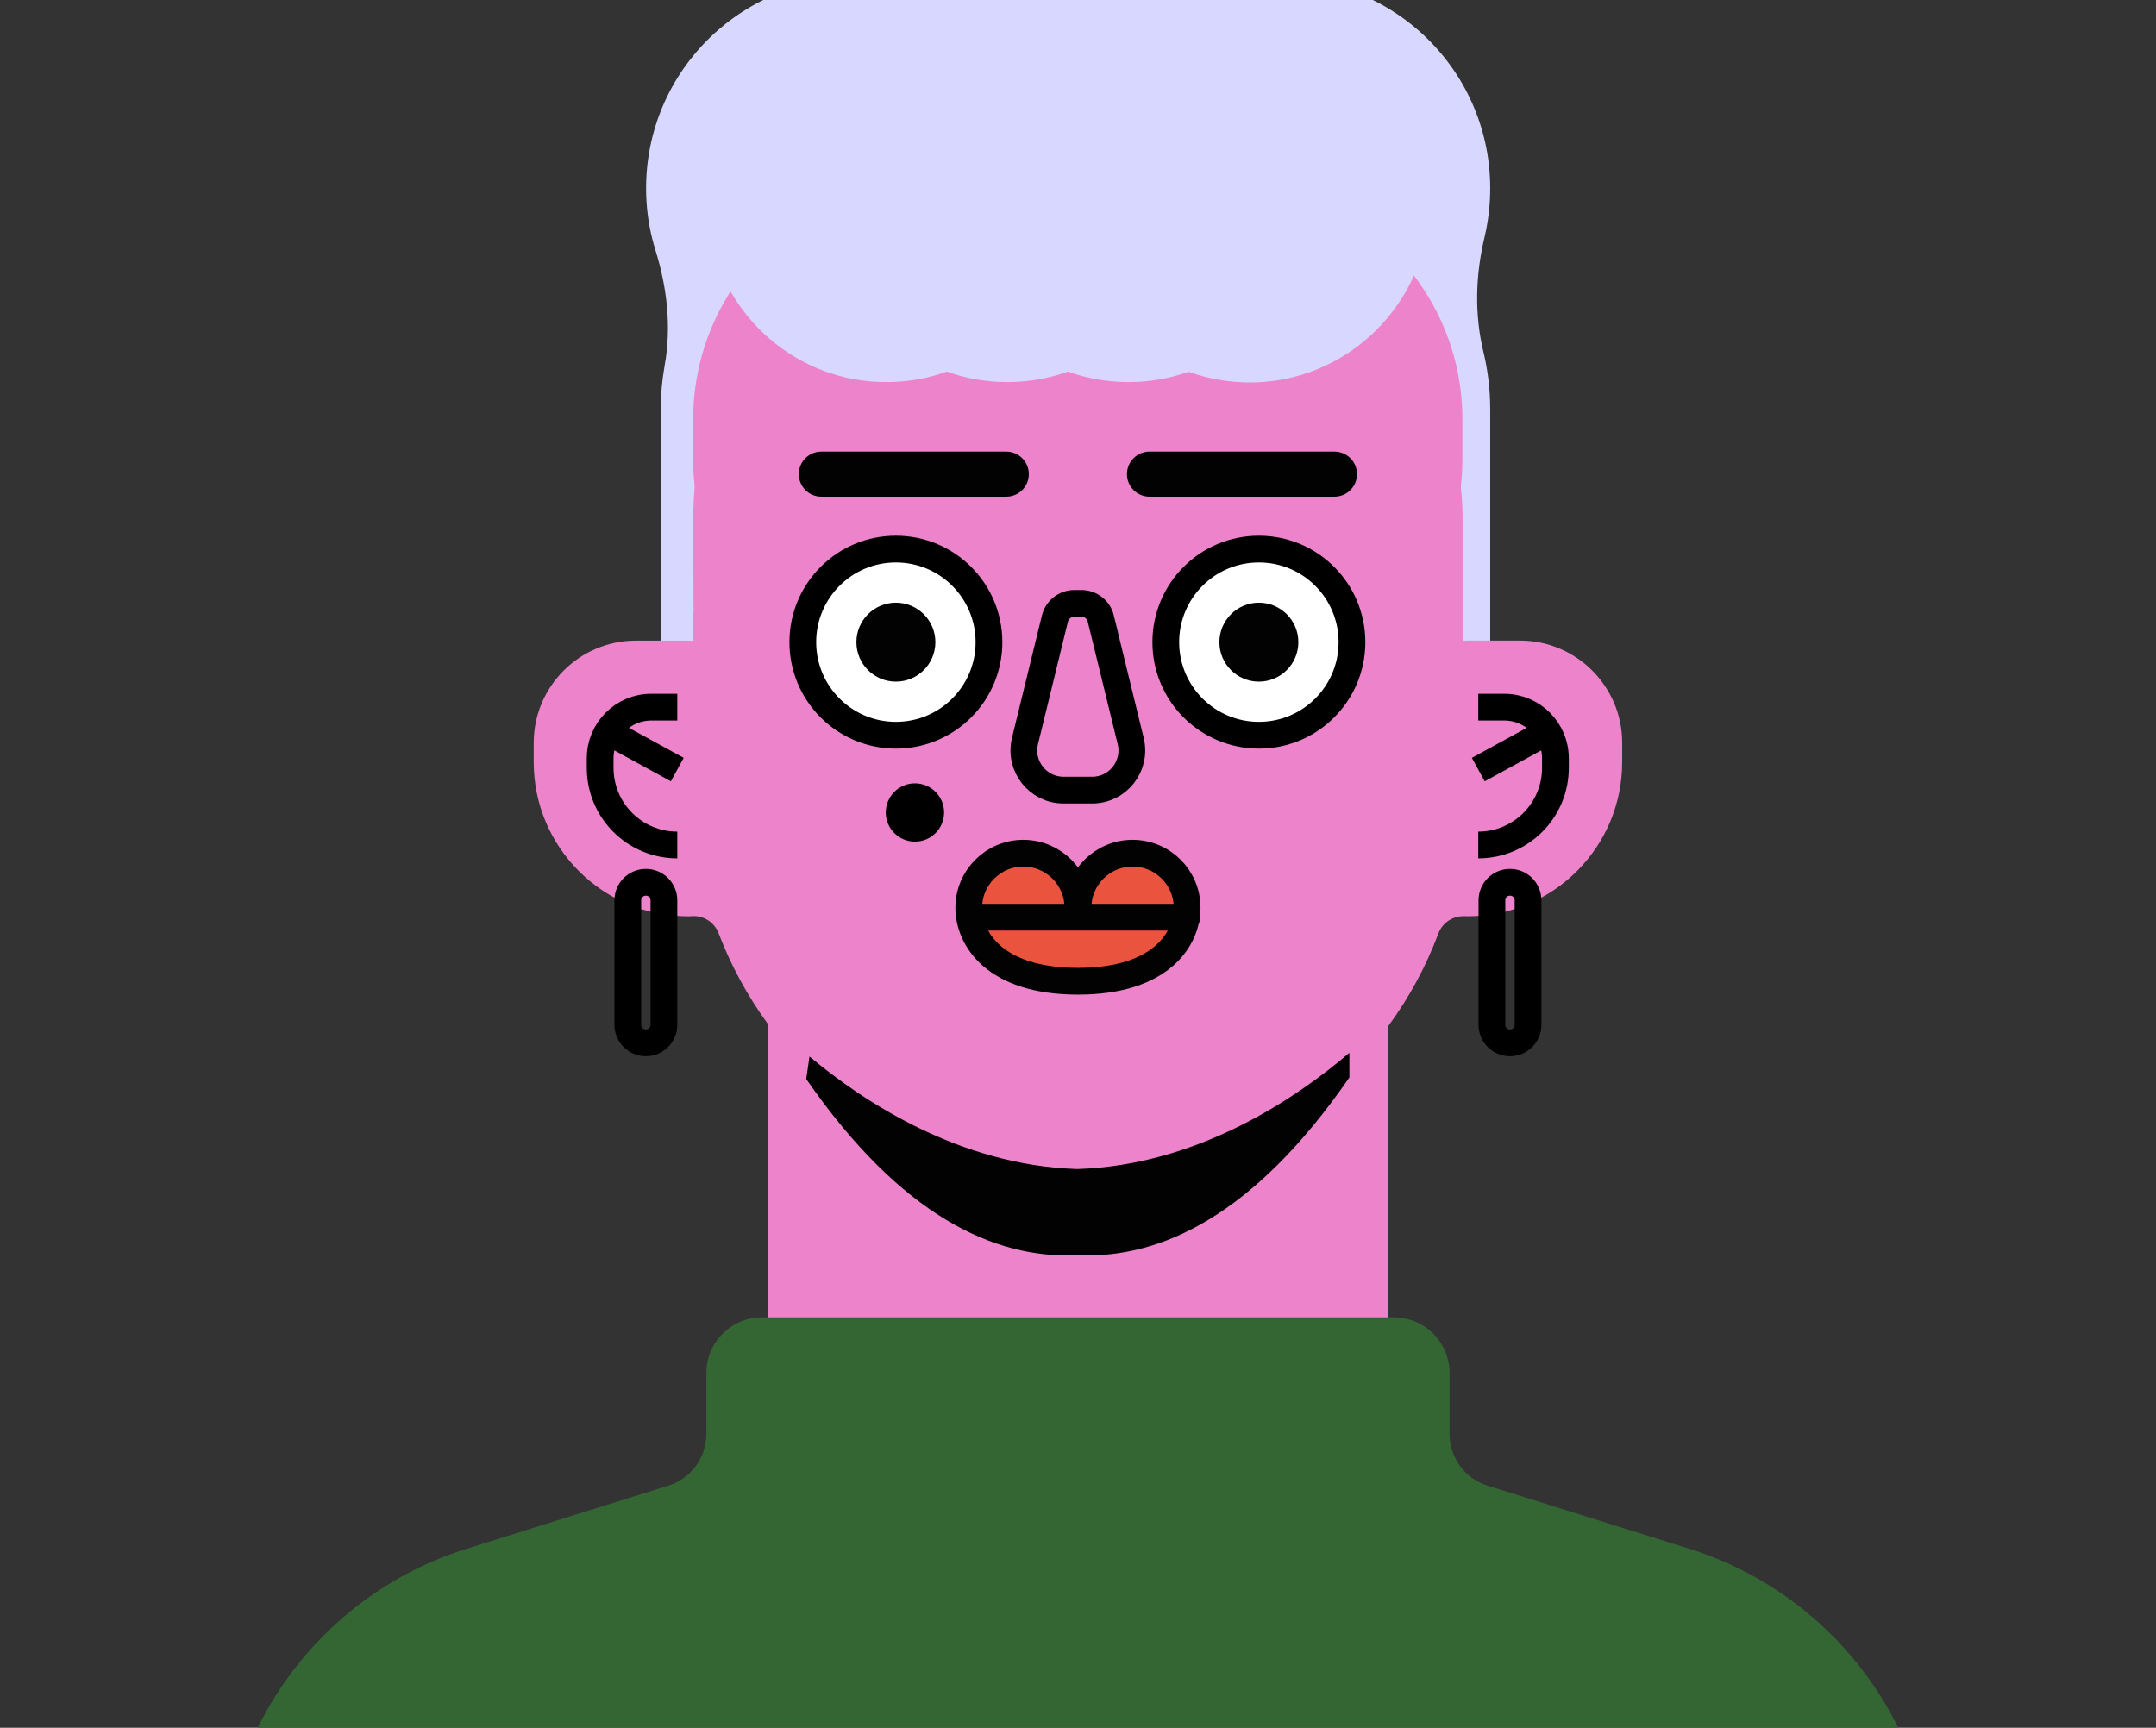 <svg width="403" height="323" viewBox="0 0 403 323" fill="none" xmlns="http://www.w3.org/2000/svg">
<rect x="0" y="0" width="403" height="323" fill="#333333" stroke="none"/>
<g clip-path="url(#clip0_51_1114)">
<g clip-path="url(#clip1_51_1114)">
<path d="M278.55 76.5V159.11H123.51V76.5C123.51 73.73 123.76 71.01 124.23 68.38C125.53 61.18 124.71 53.8 122.53 46.82C121.64 43.97 121.07 40.98 120.86 37.91C119.32 15.03 137.4 -4 159.95 -4C164.59 -4 169.05 -3.2 173.17 -1.72C177.3 -3.21 181.74 -4 186.39 -4C191.04 -4 195.49 -3.2 199.61 -1.72C203.74 -3.21 208.2 -4 212.84 -4C217.48 -4 221.94 -3.2 226.08 -1.7C230.22 -3.21 234.68 -4 239.32 -4C262.02 -4 280.21 15.26 278.43 38.33C278.27 40.38 277.95 42.39 277.49 44.34C275.8 51.39 275.58 58.73 277.28 65.78C278.11 69.22 278.55 72.81 278.55 76.5Z" fill="#D8D7FF"/>
<path d="M284.09 119.75H274.38C274.05 119.75 273.72 119.77 273.4 119.8V97.71C273.4 58.01 240.92 58.65 201.22 58.79C161.63 58.93 129.58 57.52 129.58 97.16L129.64 114.25C129.6 114.63 129.58 115.01 129.58 115.4V119.81C129.26 119.77 128.93 119.76 128.6 119.76H118.89C108.32 119.76 99.76 128.33 99.76 138.89V142.46C99.76 158.39 112.67 171.3 128.6 171.3C128.83 171.3 129.06 171.3 129.28 171.27C131.49 171.1 133.53 172.4 134.32 174.47C136.63 180.52 139.73 186.2 143.49 191.37V262.5H259.49V191.83C263.36 186.56 266.53 180.74 268.86 174.51C269.64 172.43 271.67 171.16 273.89 171.28C274.05 171.28 274.21 171.29 274.38 171.29C282.34 171.29 289.55 168.06 294.77 162.84C299.99 157.62 303.22 150.41 303.22 142.45V138.88C303.22 128.32 294.66 119.75 284.09 119.75Z" fill="#ED83CA"/>
<path d="M228.95 34H173.97C149.449 34 129.57 53.879 129.57 78.4V85.86C129.57 110.381 149.449 130.26 173.97 130.26H228.95C253.472 130.26 273.35 110.381 273.35 85.86V78.4C273.35 53.879 253.472 34 228.95 34Z" fill="#ED83CA"/>
<path d="M167.46 137.45C177.069 137.45 184.86 129.66 184.86 120.05C184.86 110.44 177.069 102.65 167.46 102.65C157.85 102.65 150.06 110.44 150.06 120.05C150.06 129.66 157.85 137.45 167.46 137.45Z" fill="white" stroke="black" stroke-width="5" stroke-miterlimit="10"/>
<path d="M167.46 127.43C171.536 127.43 174.84 124.126 174.84 120.05C174.84 115.974 171.536 112.67 167.46 112.67C163.384 112.67 160.08 115.974 160.08 120.05C160.08 124.126 163.384 127.43 167.46 127.43Z" fill="#020202"/>
<path d="M235.31 137.45C244.92 137.45 252.71 129.66 252.71 120.05C252.71 110.44 244.92 102.65 235.31 102.65C225.7 102.65 217.91 110.44 217.91 120.05C217.91 129.66 225.7 137.45 235.31 137.45Z" fill="white" stroke="black" stroke-width="5" stroke-miterlimit="10"/>
<path d="M235.31 127.43C239.386 127.43 242.69 124.126 242.69 120.05C242.69 115.974 239.386 112.67 235.31 112.67C231.234 112.67 227.93 115.974 227.93 120.05C227.93 124.126 231.234 127.43 235.31 127.43Z" fill="#020202"/>
<path d="M188.1 84.43H153.52C151.194 84.43 149.31 86.315 149.31 88.64C149.31 90.965 151.194 92.85 153.52 92.85H188.1C190.425 92.85 192.31 90.965 192.31 88.64C192.31 86.315 190.425 84.43 188.1 84.43Z" fill="#020202"/>
<path d="M249.44 84.43H214.86C212.535 84.43 210.65 86.315 210.65 88.64C210.65 90.965 212.535 92.85 214.86 92.85H249.44C251.766 92.85 253.65 90.965 253.65 88.64C253.65 86.315 251.766 84.43 249.44 84.43Z" fill="#020202"/>
<path d="M126.6 132.2H121.74C116.46 132.2 112.18 136.48 112.18 141.76V143.55C112.18 151.51 118.64 157.97 126.6 157.97" fill="#ED83CA"/>
<path d="M126.6 132.2H121.74C116.46 132.2 112.18 136.48 112.18 141.76V143.55C112.18 151.51 118.64 157.97 126.6 157.97" stroke="black" stroke-width="5" stroke-miterlimit="10"/>
<path d="M126.6 143.87L113.11 136.49" stroke="black" stroke-width="5" stroke-miterlimit="10"/>
<path d="M276.32 132.2H281.18C286.46 132.2 290.74 136.48 290.74 141.76V143.55C290.74 151.51 284.28 157.97 276.32 157.97" fill="#ED83CA"/>
<path d="M276.32 132.2H281.18C286.46 132.2 290.74 136.48 290.74 141.76V143.55C290.74 151.51 284.28 157.97 276.32 157.97" stroke="black" stroke-width="5" stroke-miterlimit="10"/>
<path d="M276.32 143.87L289.81 136.49" stroke="black" stroke-width="5" stroke-miterlimit="10"/>
<path d="M354.98 323.34H48C55.77 307.35 69.85 294.96 87.3 289.51L124.94 277.73C129.16 276.41 132.03 272.5 132.03 268.08V256.7C132.03 250.94 136.7 246.27 142.45 246.27H260.52C266.28 246.27 270.95 250.94 270.95 256.7V268.08C270.95 272.5 273.82 276.41 278.04 277.73L315.68 289.51C333.12 294.96 347.21 307.35 354.98 323.34Z" fill="#336633"/>
<path d="M205.78 115.66C205.37 113.98 203.87 112.8 202.14 112.8H200.82C199.09 112.8 197.59 113.98 197.18 115.66L191.59 138.53C190.45 143.2 193.99 147.71 198.79 147.71H204.15C208.96 147.71 212.49 143.21 211.35 138.53L205.76 115.66H205.78Z" stroke="black" stroke-width="5" stroke-miterlimit="10"/>
<path d="M201.48 169.7C201.48 164.07 196.91 159.5 191.28 159.5C185.65 159.5 181.08 164.07 181.08 169.7C181.08 175.33 185.72 183.44 201.49 183.44C217.26 183.44 221.9 175.34 221.9 169.7C221.9 164.06 217.33 159.5 211.7 159.5C206.07 159.5 201.5 164.07 201.5 169.7" fill="#EA533D"/>
<path d="M201.48 169.7C201.48 164.07 196.91 159.5 191.28 159.5C185.65 159.5 181.08 164.07 181.08 169.7C181.08 175.33 185.72 183.44 201.49 183.44C217.26 183.44 221.9 175.34 221.9 169.7C221.9 164.06 217.33 159.5 211.7 159.5C206.07 159.5 201.5 164.07 201.5 169.7" stroke="#020202" stroke-width="5" stroke-linecap="round" stroke-linejoin="round"/>
<path d="M181.41 171.47H221.84" stroke="#020202" stroke-width="5" stroke-linecap="round" stroke-linejoin="round"/>
<path d="M282.25 164.94H282.24C280.379 164.94 278.87 166.449 278.87 168.31V191.59C278.87 193.451 280.379 194.96 282.24 194.96H282.25C284.111 194.96 285.62 193.451 285.62 191.59V168.31C285.62 166.449 284.111 164.94 282.25 164.94Z" stroke="black" stroke-width="5" stroke-miterlimit="10"/>
<path d="M120.73 164.94H120.72C118.858 164.94 117.35 166.449 117.35 168.31V191.59C117.35 193.451 118.858 194.96 120.72 194.96H120.73C122.591 194.96 124.1 193.451 124.1 191.59V168.31C124.1 166.449 122.591 164.94 120.73 164.94Z" stroke="black" stroke-width="5" stroke-miterlimit="10"/>
<path d="M201.36 218.55C179.3 217.88 161.17 205.77 151.31 197.51C151.11 198.91 150.91 200.32 150.7 201.72C168.35 227.2 185.78 235.39 201.37 234.66C217.01 235.39 234.51 227.13 252.23 201.42V196.82C242.58 205.07 224.06 217.85 201.37 218.55H201.36Z" fill="#020202"/>
<path d="M267.07 40.59C265.81 56.95 252.55 70.17 236.19 71.4C231.22 71.77 226.49 71.06 222.16 69.5C218.66 70.75 214.87 71.43 210.94 71.43C207.01 71.43 203.15 70.74 199.62 69.47C196.09 70.74 192.27 71.43 188.3 71.43C184.33 71.43 180.52 70.74 176.99 69.47C172.58 71.06 167.74 71.73 162.7 71.3C146.39 69.9 133.32 56.56 132.22 40.23C130.89 20.65 146.38 4.36 165.67 4.36C169.64 4.36 173.46 5.05 176.99 6.32C180.52 5.05 184.33 4.36 188.3 4.36C192.27 4.36 196.09 5.05 199.62 6.32C203.15 5.05 206.97 4.36 210.94 4.36C214.91 4.36 218.73 5.05 222.27 6.33C225.81 5.05 229.63 4.36 233.6 4.36C253.02 4.36 268.59 20.85 267.07 40.59Z" fill="#D8D7FF"/>
<path d="M171.02 157.34C174.03 157.34 176.47 154.9 176.47 151.89C176.47 148.88 174.03 146.44 171.02 146.44C168.01 146.44 165.57 148.88 165.57 151.89C165.57 154.9 168.01 157.34 171.02 157.34Z" fill="black"/>
</g>
</g>
<defs>
<clipPath id="clip0_51_1114">
<rect width="403" height="323" fill="white"/>
</clipPath>
<clipPath id="clip1_51_1114">
<rect width="306.98" height="327.34" fill="white" transform="translate(48 -4)"/>
</clipPath>
</defs>
</svg>
